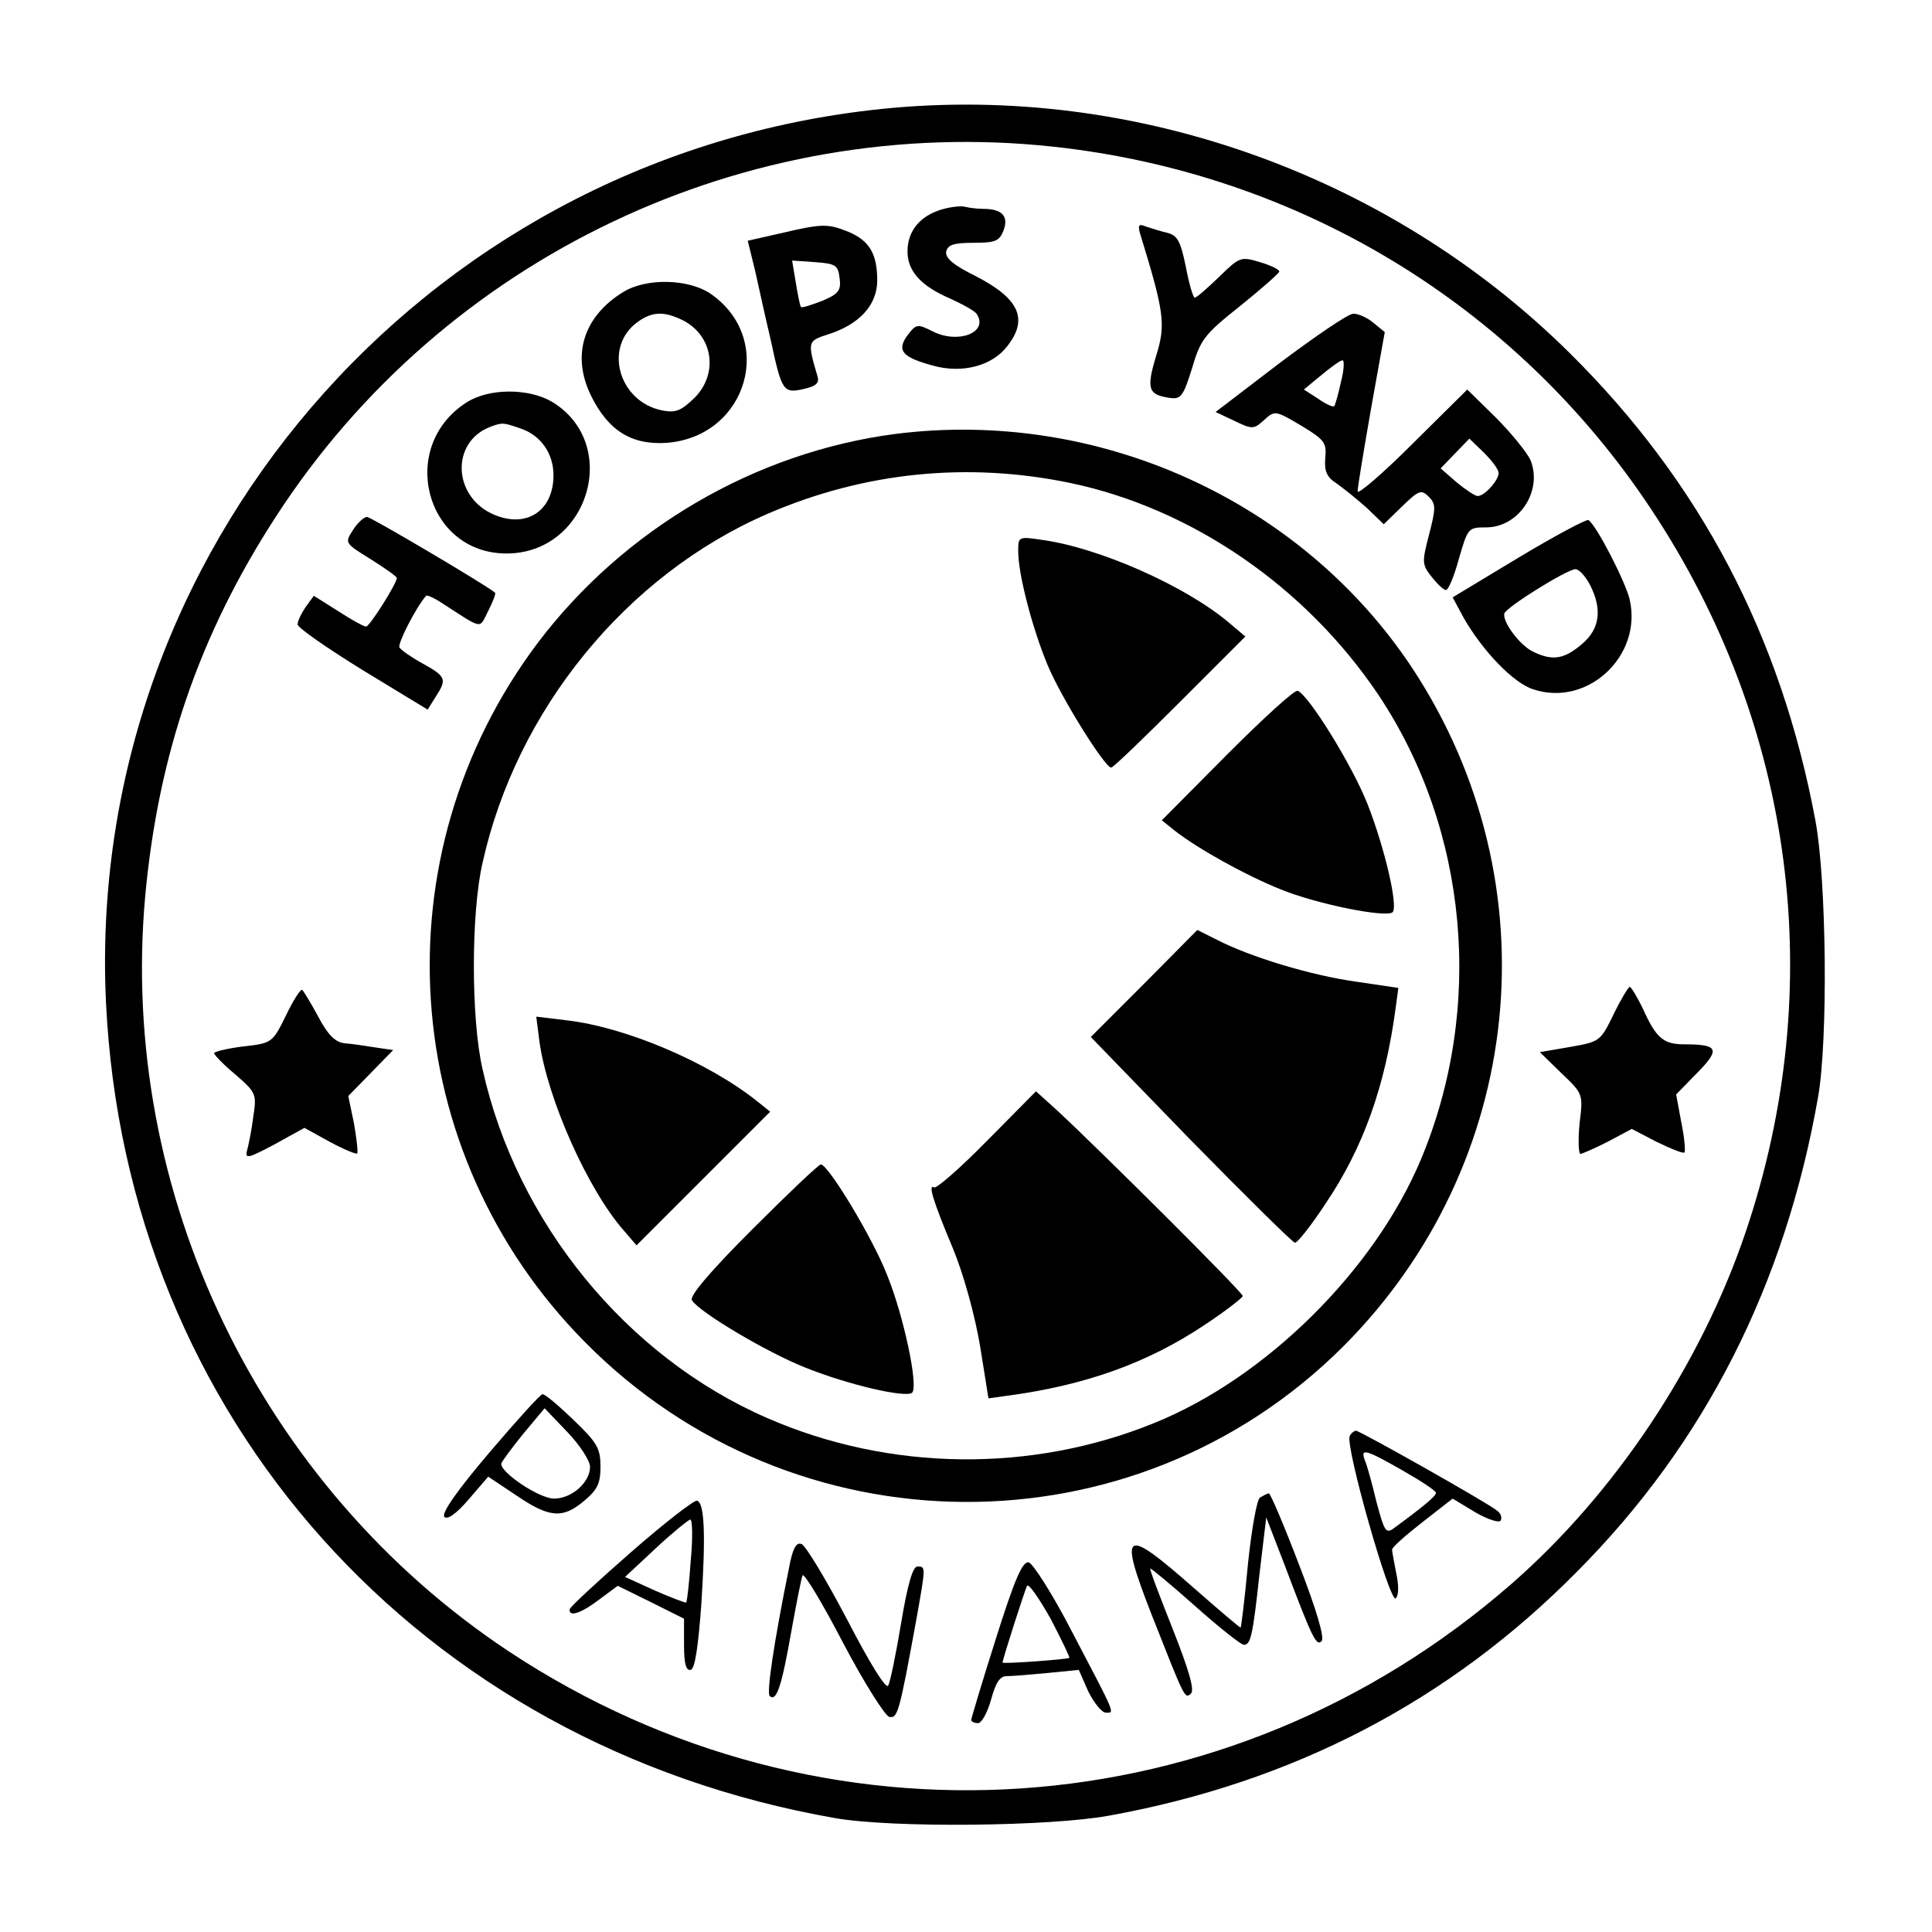 <?xml version="1.0" standalone="no"?>
<!DOCTYPE svg PUBLIC "-//W3C//DTD SVG 20010904//EN"
 "http://www.w3.org/TR/2001/REC-SVG-20010904/DTD/svg10.dtd">
<svg version="1.0" xmlns="http://www.w3.org/2000/svg"
 width="370pt" height="370pt" viewBox="0 0 370 370"
 preserveAspectRatio="xMidYMid meet">
<g transform="translate(0,370) scale(0.1,-0.1)"
fill="#000000" stroke="none">
<path d="M1667 3489 c-863 -100 -1505 -849 -1464 -1709 38 -794 601 -1423
1397 -1562 109 -19 412 -16 525 5 352 64 650 219 895 467 245 246 399 550 462
910 19 110 16 412 -5 527 -66 355 -221 650 -472 898 -351 347 -852 521 -1338
464z m351 -70 c469 -51 885 -303 1144 -694 275 -414 340 -915 181 -1385 -86
-254 -250 -500 -448 -673 -544 -475 -1319 -527 -1920 -130 -477 316 -748 878
-697 1446 25 272 104 502 250 727 322 498 902 773 1490 709z"/>
<path d="M1804 3299 c-41 -12 -65 -40 -66 -78 -1 -39 24 -68 82 -93 24 -11 48
-24 51 -30 22 -35 -36 -57 -84 -33 -30 15 -32 15 -49 -7 -21 -29 -11 -42 48
-58 56 -16 114 -1 143 37 41 52 23 91 -60 134 -43 21 -59 35 -57 47 3 13 14
17 52 17 42 0 50 3 58 24 10 27 -3 41 -39 41 -12 0 -27 2 -35 4 -7 2 -27 0
-44 -5z"/>
<path d="M1494 3253 l-62 -14 14 -57 c7 -31 20 -91 30 -133 21 -98 24 -103 63
-94 23 5 30 11 27 23 -20 68 -20 69 21 82 59 19 93 56 93 103 0 51 -15 76 -55
93 -40 16 -50 16 -131 -3z m114 -86 c3 -23 -2 -30 -33 -43 -21 -8 -39 -14 -41
-12 -2 2 -6 23 -10 47 l-7 42 44 -3 c40 -3 44 -6 47 -31z"/>
<path d="M2183 3254 c47 -153 50 -175 31 -236 -19 -63 -15 -74 26 -80 22 -3
26 3 43 57 16 55 24 65 92 119 41 33 75 63 75 66 0 4 -17 12 -37 18 -37 11
-39 10 -78 -28 -23 -22 -43 -40 -47 -40 -3 0 -11 27 -17 59 -10 49 -16 60 -35
65 -13 3 -32 9 -41 12 -14 6 -16 3 -12 -12z"/>
<path d="M1194 3141 c-77 -47 -100 -122 -62 -199 33 -67 78 -95 146 -90 154
13 208 200 82 286 -42 28 -122 30 -166 3z m115 -55 c57 -30 67 -102 21 -148
-26 -25 -36 -29 -62 -24 -84 17 -113 123 -46 170 28 20 51 20 87 2z"/>
<path d="M2451 3005 l-123 -94 36 -17 c33 -16 37 -16 54 -1 24 22 23 22 77
-10 41 -25 46 -31 43 -60 -2 -26 3 -37 22 -49 14 -10 40 -31 58 -47 l32 -31
35 34 c32 31 37 33 51 19 14 -14 14 -22 1 -72 -14 -54 -14 -58 5 -82 11 -14
23 -25 27 -25 5 0 16 27 25 60 17 59 18 60 52 60 63 0 109 70 85 129 -7 15
-37 52 -67 82 l-54 53 -105 -104 c-58 -58 -105 -98 -105 -91 0 8 12 80 26 160
l26 145 -22 18 c-12 10 -30 18 -39 17 -9 0 -72 -43 -140 -94z m117 -37 c-5
-23 -11 -44 -13 -46 -2 -2 -16 4 -30 14 l-28 18 34 28 c18 15 36 28 40 28 4 0
3 -19 -3 -42z m302 -174 c0 -14 -27 -44 -40 -44 -5 0 -23 12 -40 26 l-31 27
27 28 28 29 28 -27 c15 -15 28 -32 28 -39z"/>
<path d="M893 2929 c-132 -85 -78 -289 77 -289 157 0 220 209 88 290 -45 27
-122 27 -165 -1z m105 -50 c38 -13 62 -48 62 -89 0 -68 -51 -102 -113 -76 -80
33 -85 140 -7 169 22 8 24 8 58 -4z"/>
<path d="M1715 2869 c-269 -35 -520 -182 -685 -400 -307 -408 -269 -976 90
-1339 400 -405 1051 -409 1452 -9 349 349 404 887 133 1299 -213 322 -602 498
-990 449z m335 -94 c233 -49 451 -199 590 -406 172 -258 203 -599 81 -890 -89
-212 -297 -418 -510 -504 -235 -96 -507 -93 -741 9 -270 117 -481 375 -546
669 -22 96 -22 298 0 394 65 294 276 552 546 669 185 80 383 100 580 59z"/>
<path d="M1950 2644 c0 -44 27 -147 56 -217 26 -63 110 -197 122 -197 4 0 63
57 132 126 l125 125 -32 27 c-83 70 -248 143 -357 158 -46 7 -46 6 -46 -22z"/>
<path d="M2350 2255 l-125 -126 25 -20 c45 -35 135 -85 202 -112 71 -29 203
-55 215 -44 11 11 -15 123 -48 207 -29 74 -114 211 -134 217 -6 2 -66 -53
-135 -122z"/>
<path d="M2191 1816 l-102 -102 191 -197 c106 -108 196 -197 200 -197 5 0 31
33 58 74 73 108 115 226 135 377 l5 37 -81 12 c-86 12 -202 47 -266 80 l-38
19 -102 -103z"/>
<path d="M1033 1706 c15 -110 93 -285 162 -363 l24 -28 128 128 128 128 -25
20 c-94 75 -252 142 -365 155 l-58 7 6 -47z"/>
<path d="M1890 1515 c-51 -52 -97 -92 -101 -89 -12 7 -3 -24 36 -117 21 -51
42 -128 52 -187 l16 -100 36 5 c150 20 269 63 377 135 41 27 74 53 74 56 0 7
-268 274 -355 355 l-41 37 -94 -95z"/>
<path d="M1441 1346 c-79 -79 -121 -128 -116 -136 14 -23 144 -100 217 -129
82 -33 194 -59 205 -48 12 13 -16 146 -48 225 -28 72 -113 212 -127 212 -4 0
-63 -56 -131 -124z"/>
<path d="M676 2685 c-16 -25 -16 -25 34 -56 27 -17 50 -33 50 -36 0 -10 -52
-93 -59 -93 -4 0 -28 13 -54 30 l-46 29 -16 -22 c-8 -12 -15 -26 -15 -33 0 -6
56 -45 124 -87 l125 -76 15 24 c22 34 21 39 -24 64 -22 12 -42 26 -45 31 -4 7
31 76 51 99 2 2 15 -4 29 -13 82 -53 72 -51 90 -16 9 18 15 33 13 35 -16 14
-238 145 -245 145 -6 0 -18 -11 -27 -25z"/>
<path d="M2908 2632 l-126 -76 21 -39 c36 -63 95 -125 133 -137 104 -35 210
64 185 172 -8 34 -64 143 -79 152 -4 2 -64 -30 -134 -72z m137 -52 c24 -47 19
-85 -16 -114 -33 -28 -55 -32 -91 -15 -26 11 -61 58 -57 74 3 12 119 84 136
85 7 0 19 -13 28 -30z"/>
<path d="M548 1756 c-26 -53 -27 -54 -82 -60 -31 -4 -56 -10 -56 -13 0 -3 18
-22 41 -41 39 -34 41 -37 34 -81 -3 -25 -9 -54 -12 -65 -4 -16 3 -14 52 12
l58 32 49 -27 c26 -14 50 -24 52 -22 2 2 -1 28 -6 57 l-11 53 43 44 43 44 -34
5 c-19 3 -45 7 -59 8 -18 2 -32 16 -50 50 -14 26 -28 49 -31 52 -3 3 -17 -19
-31 -48z"/>
<path d="M3090 1757 c-25 -51 -26 -52 -83 -62 l-58 -10 41 -40 c42 -40 42 -40
35 -97 -3 -32 -2 -58 2 -58 4 1 28 11 53 24 l45 24 48 -25 c27 -13 51 -23 53
-20 2 2 0 28 -6 57 l-10 54 41 42 c44 45 40 54 -26 54 -40 0 -54 13 -79 69
-11 22 -22 41 -25 41 -3 -1 -17 -24 -31 -53z"/>
<path d="M937 918 c-62 -73 -92 -116 -86 -123 6 -6 23 6 47 34 l37 43 54 -36
c63 -43 89 -45 130 -10 25 21 31 33 31 65 0 35 -6 46 -52 90 -28 27 -54 49
-59 49 -4 0 -50 -51 -102 -112z m193 -27 c0 -30 -35 -61 -69 -61 -28 0 -103
50 -101 67 1 4 20 30 42 57 l41 49 44 -46 c24 -25 43 -55 43 -66z"/>
<path d="M2585 950 c-10 -16 77 -322 88 -311 6 6 6 25 1 48 -4 21 -8 41 -8 45
-1 4 25 27 57 52 l59 46 43 -26 c24 -14 46 -21 49 -16 3 6 0 14 -7 19 -18 15
-263 153 -270 153 -3 0 -9 -4 -12 -10z m101 -66 c35 -20 64 -39 64 -43 0 -6
-21 -24 -81 -68 -15 -11 -18 -5 -33 51 -8 34 -18 70 -22 79 -9 24 0 22 72 -19z"/>
<path d="M2413 832 c-6 -4 -16 -60 -23 -127 -6 -66 -13 -121 -14 -122 -1 -1
-42 34 -91 77 -133 117 -143 111 -80 -51 64 -162 64 -164 76 -152 7 7 -5 47
-35 123 -25 63 -45 115 -43 116 1 1 40 -31 86 -72 46 -41 88 -74 93 -74 13 0
17 15 30 135 l13 109 34 -88 c55 -146 62 -159 72 -149 6 6 -9 58 -43 146 -29
76 -55 137 -58 137 -3 0 -10 -4 -17 -8z"/>
<path d="M1208 727 c-64 -56 -117 -105 -117 -109 -2 -16 23 -7 57 19 l35 26
63 -31 64 -32 0 -51 c0 -36 4 -49 13 -47 8 3 14 43 20 124 9 137 6 196 -8 200
-5 2 -63 -43 -127 -99z m115 -14 c-3 -43 -7 -80 -9 -82 -1 -1 -28 9 -60 23
l-57 26 59 55 c32 30 62 54 66 55 4 0 5 -35 1 -77z"/>
<path d="M1511 697 c-29 -143 -43 -238 -37 -245 13 -12 23 19 41 121 10 56 20
106 22 110 3 5 38 -53 78 -130 40 -76 80 -139 88 -141 16 -3 19 6 52 187 18
101 18 101 2 101 -9 0 -19 -35 -31 -107 -10 -60 -21 -114 -25 -121 -4 -8 -35
42 -79 127 -40 76 -79 141 -87 144 -10 4 -17 -8 -24 -46z"/>
<path d="M1907 561 c-26 -82 -47 -152 -47 -155 0 -3 6 -6 13 -6 7 0 18 20 25
45 9 33 17 45 30 45 11 0 46 3 78 6 l60 6 18 -41 c11 -22 26 -41 34 -41 17 0
20 -7 -65 155 -37 72 -75 131 -83 133 -12 2 -27 -33 -63 -147z m141 -36 c-4
-3 -128 -12 -128 -9 0 6 43 140 47 147 3 5 23 -24 45 -63 21 -40 37 -74 36
-75z"/>
</g>
</svg>
